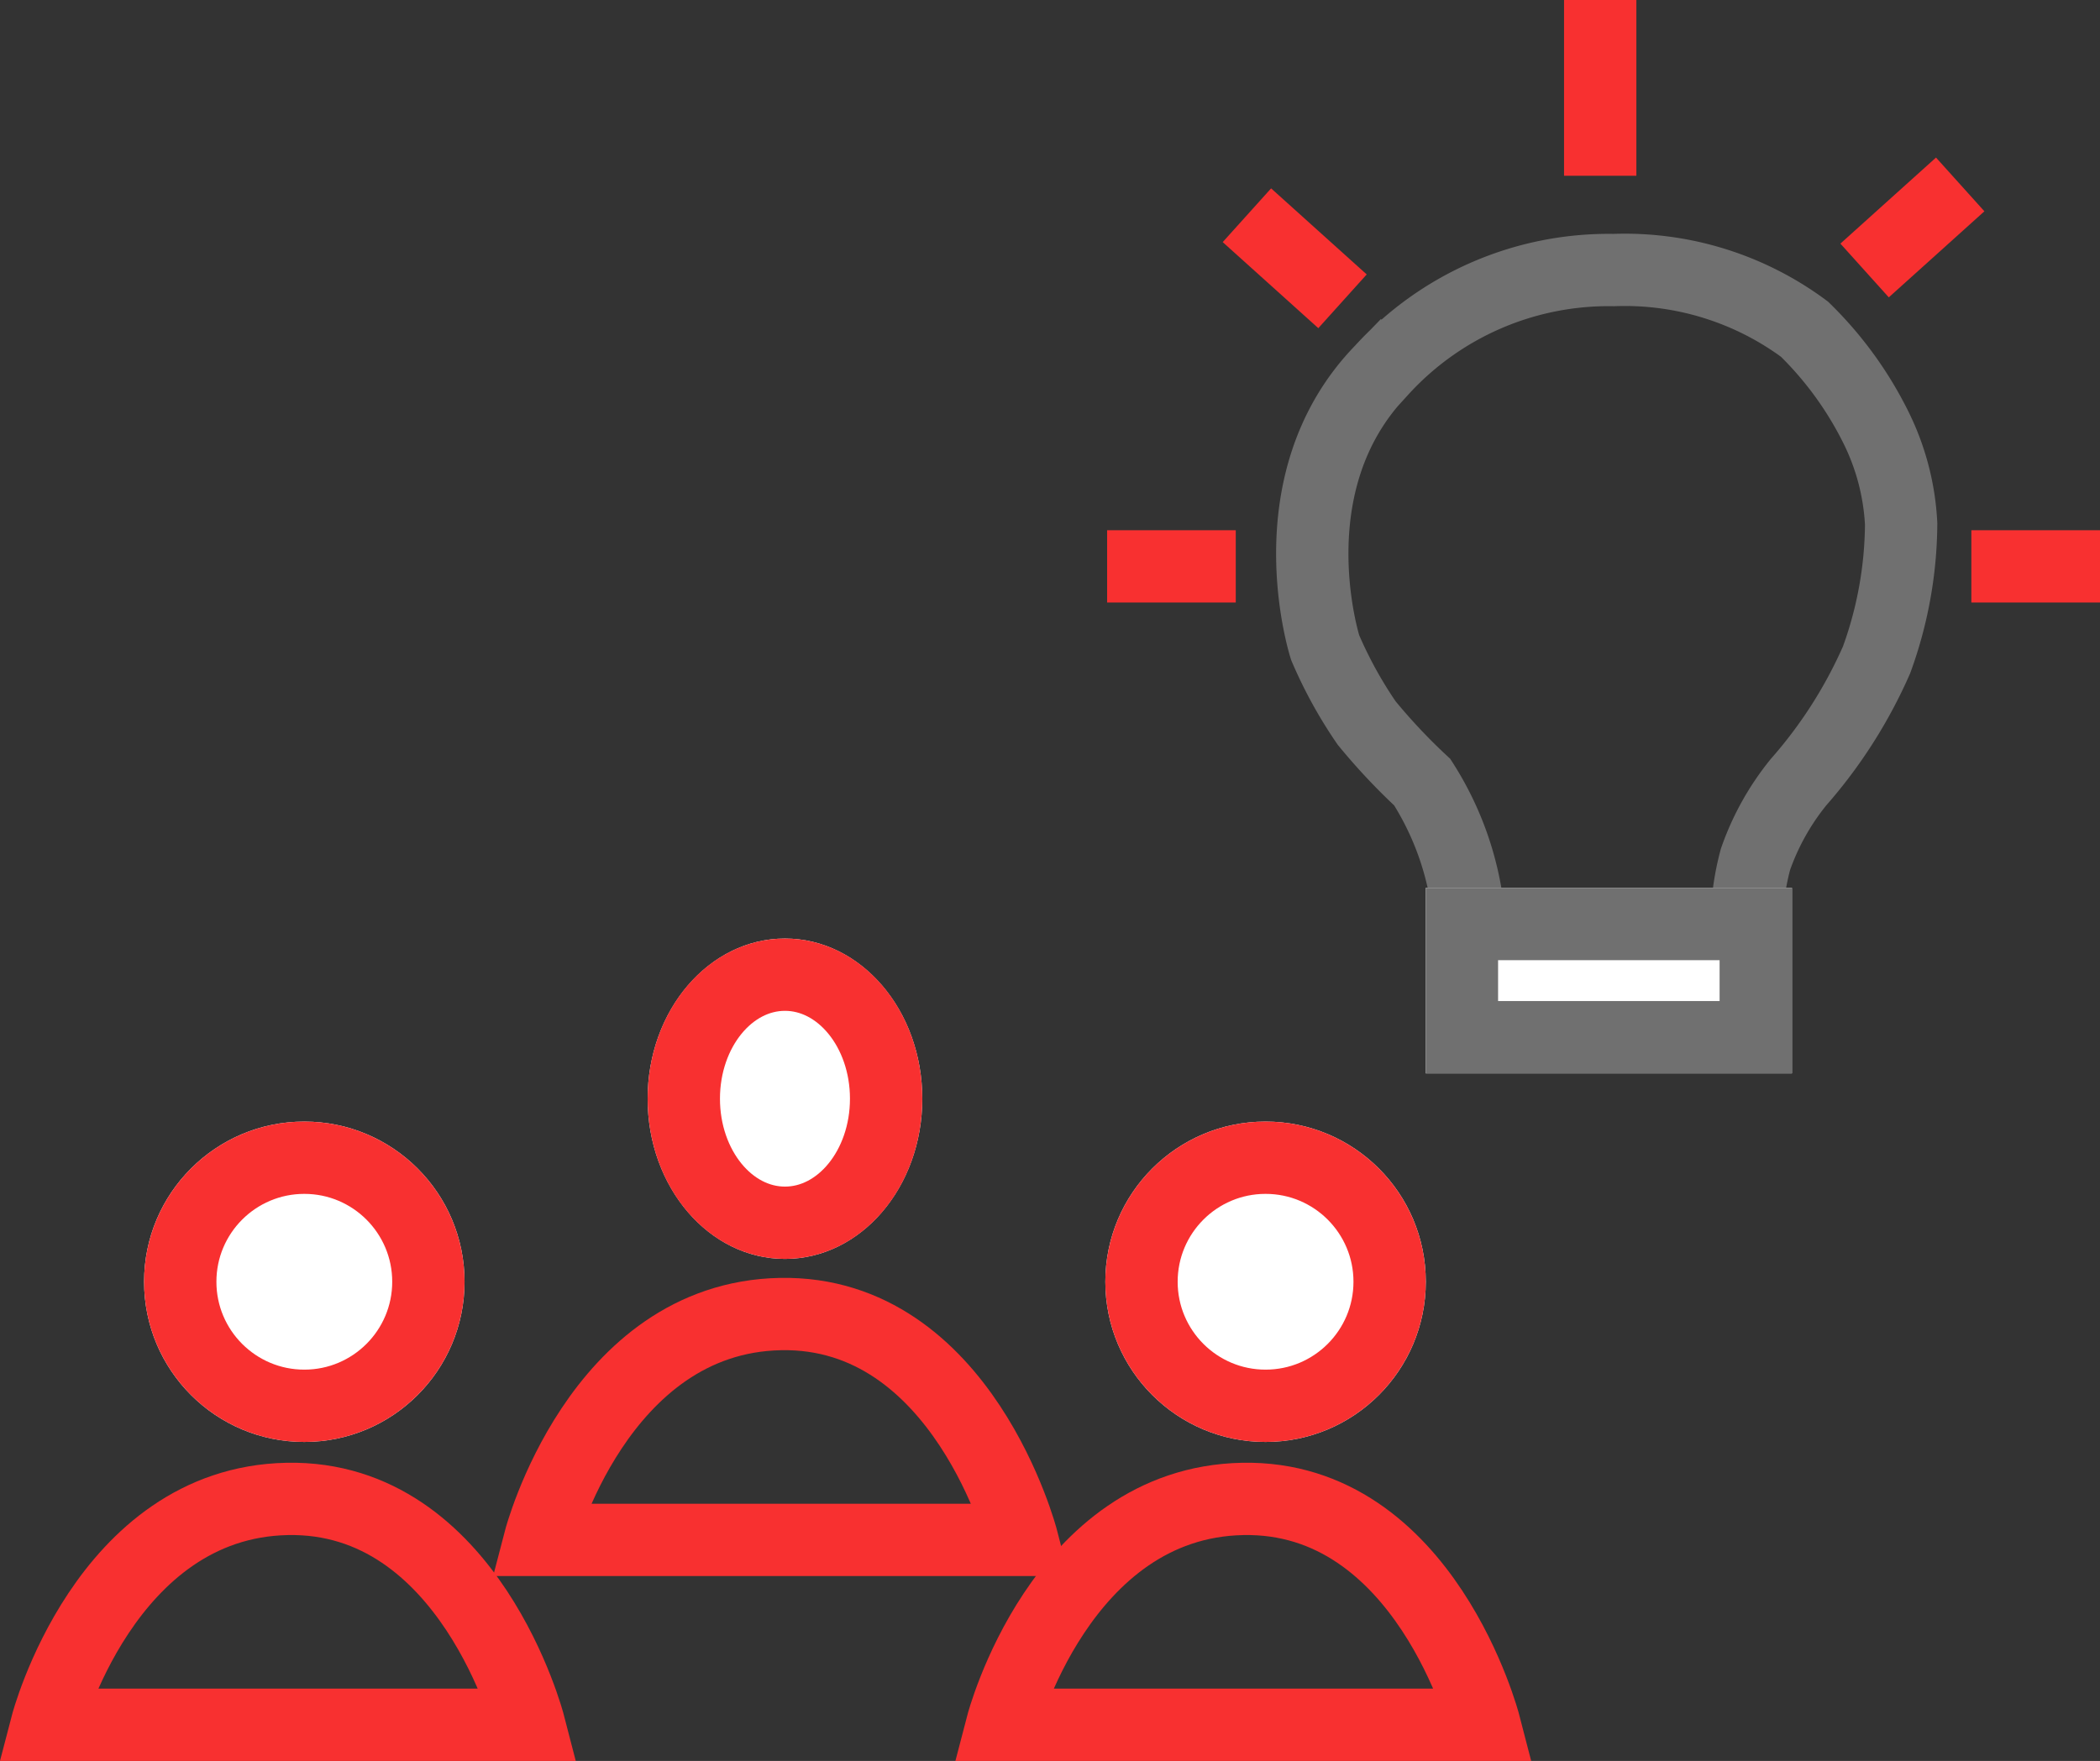 <svg xmlns="http://www.w3.org/2000/svg" width="43.551" height="36.529" viewBox="0 0 43.551 36.529">
  <rect x="0" y="0" width="43.551" height="36.529" fill="#333333" stroke="none"/>
  <g id="Group_5576" data-name="Group 5576" transform="translate(-515.904 -442.491)">
    <g id="Group_2690" data-name="Group 2690" transform="translate(527.101 461.96)">
      <g id="Ellipse_665" data-name="Ellipse 665" transform="translate(2.234 0)" fill="#fff" stroke="#f83030" stroke-width="1.5">
        <ellipse cx="2.848" cy="3.323" rx="2.848" ry="3.323" stroke="none"/>
        <ellipse cx="2.848" cy="3.323" rx="2.098" ry="2.573" fill="none"/>
      </g>
      <path id="Path_7711" data-name="Path 7711" d="M-17355.834-2418.851s1.2-4.61,4.986-4.685,5.016,4.685,5.016,4.685Z" transform="translate(17355.834 2431.326)" fill="none" stroke="#f83030" stroke-width="1.5"/>
    </g>
    <g id="Group_2691" data-name="Group 2691" transform="translate(536.688 465.757)">
      <g id="Ellipse_665-2" data-name="Ellipse 665" transform="translate(2.139 0)" fill="#fff" stroke="#f83030" stroke-width="1.5">
        <circle cx="3.323" cy="3.323" r="3.323" stroke="none"/>
        <circle cx="3.323" cy="3.323" r="2.573" fill="none"/>
      </g>
      <path id="Path_7711-2" data-name="Path 7711" d="M-17355.834-2418.851s1.2-4.61,4.986-4.685,5.016,4.685,5.016,4.685Z" transform="translate(17355.834 2431.364)" fill="none" stroke="#f83030" stroke-width="1.5"/>
    </g>
    <g id="Group_2692" data-name="Group 2692" transform="translate(516.874 465.757)">
      <g id="Ellipse_665-3" data-name="Ellipse 665" transform="translate(2.018 0)" fill="#fff" stroke="#f83030" stroke-width="1.5">
        <circle cx="3.323" cy="3.323" r="3.323" stroke="none"/>
        <circle cx="3.323" cy="3.323" r="2.573" fill="none"/>
      </g>
      <path id="Path_7711-3" data-name="Path 7711" d="M-17355.834-2418.851s1.2-4.61,4.986-4.685,5.016,4.685,5.016,4.685Z" transform="translate(17355.834 2431.364)" fill="none" stroke="#f83030" stroke-width="1.5"/>
    </g>
    <g id="Group_2693" data-name="Group 2693" transform="translate(538.864 442.491)">
      <path id="Path_7768" data-name="Path 7768" d="M-18105.787-2568.7a6.285,6.285,0,0,0-.994-3.425,12.461,12.461,0,0,1-1.152-1.226,9,9,0,0,1-.861-1.565s-1.1-3.414,1.164-5.747a6.366,6.366,0,0,1,4.816-2.085,6.256,6.256,0,0,1,3.961,1.227,7.494,7.494,0,0,1,1.494,2.064,5.069,5.069,0,0,1,.51,1.977,8.37,8.37,0,0,1-.51,2.819,9.824,9.824,0,0,1-1.617,2.535,5.315,5.315,0,0,0-.893,1.6,5.266,5.266,0,0,0-.164,1.821h-6.49" transform="translate(18113.316 2588.35)" fill="none" stroke="#707070" stroke-width="1.5"/>
      <g id="Rectangle_3028" data-name="Rectangle 3028" transform="translate(6.608 18.418)" fill="#fff" stroke="#707070" stroke-width="1.5">
        <rect width="7.594" height="3.848" stroke="none"/>
        <rect x="0.75" y="0.75" width="6.094" height="2.348" fill="none"/>
      </g>
      <path id="Path_7769" data-name="Path 7769" d="M-17172.508-2434.827v-3.646" transform="translate(17182.734 2438.473)" fill="none" stroke="#f83030" stroke-width="1.5"/>
      <path id="Path_7770" data-name="Path 7770" d="M0,2.668V0" transform="translate(2.899 4.465) rotate(-48)" fill="none" stroke="#f83030" stroke-width="1.5"/>
      <path id="Path_7771" data-name="Path 7771" d="M0,0V2.668" transform="translate(15.709 5.611) rotate(-132)" fill="none" stroke="#f83030" stroke-width="1.5"/>
      <path id="Path_7772" data-name="Path 7772" d="M0,2.668V0" transform="translate(0 11.749) rotate(-90)" fill="none" stroke="#f83030" stroke-width="1.5"/>
      <path id="Path_7773" data-name="Path 7773" d="M0,0V2.668" transform="translate(17.923 11.749) rotate(-90)" fill="none" stroke="#f83030" stroke-width="1.5"/>
    </g>
  </g>
</svg>
